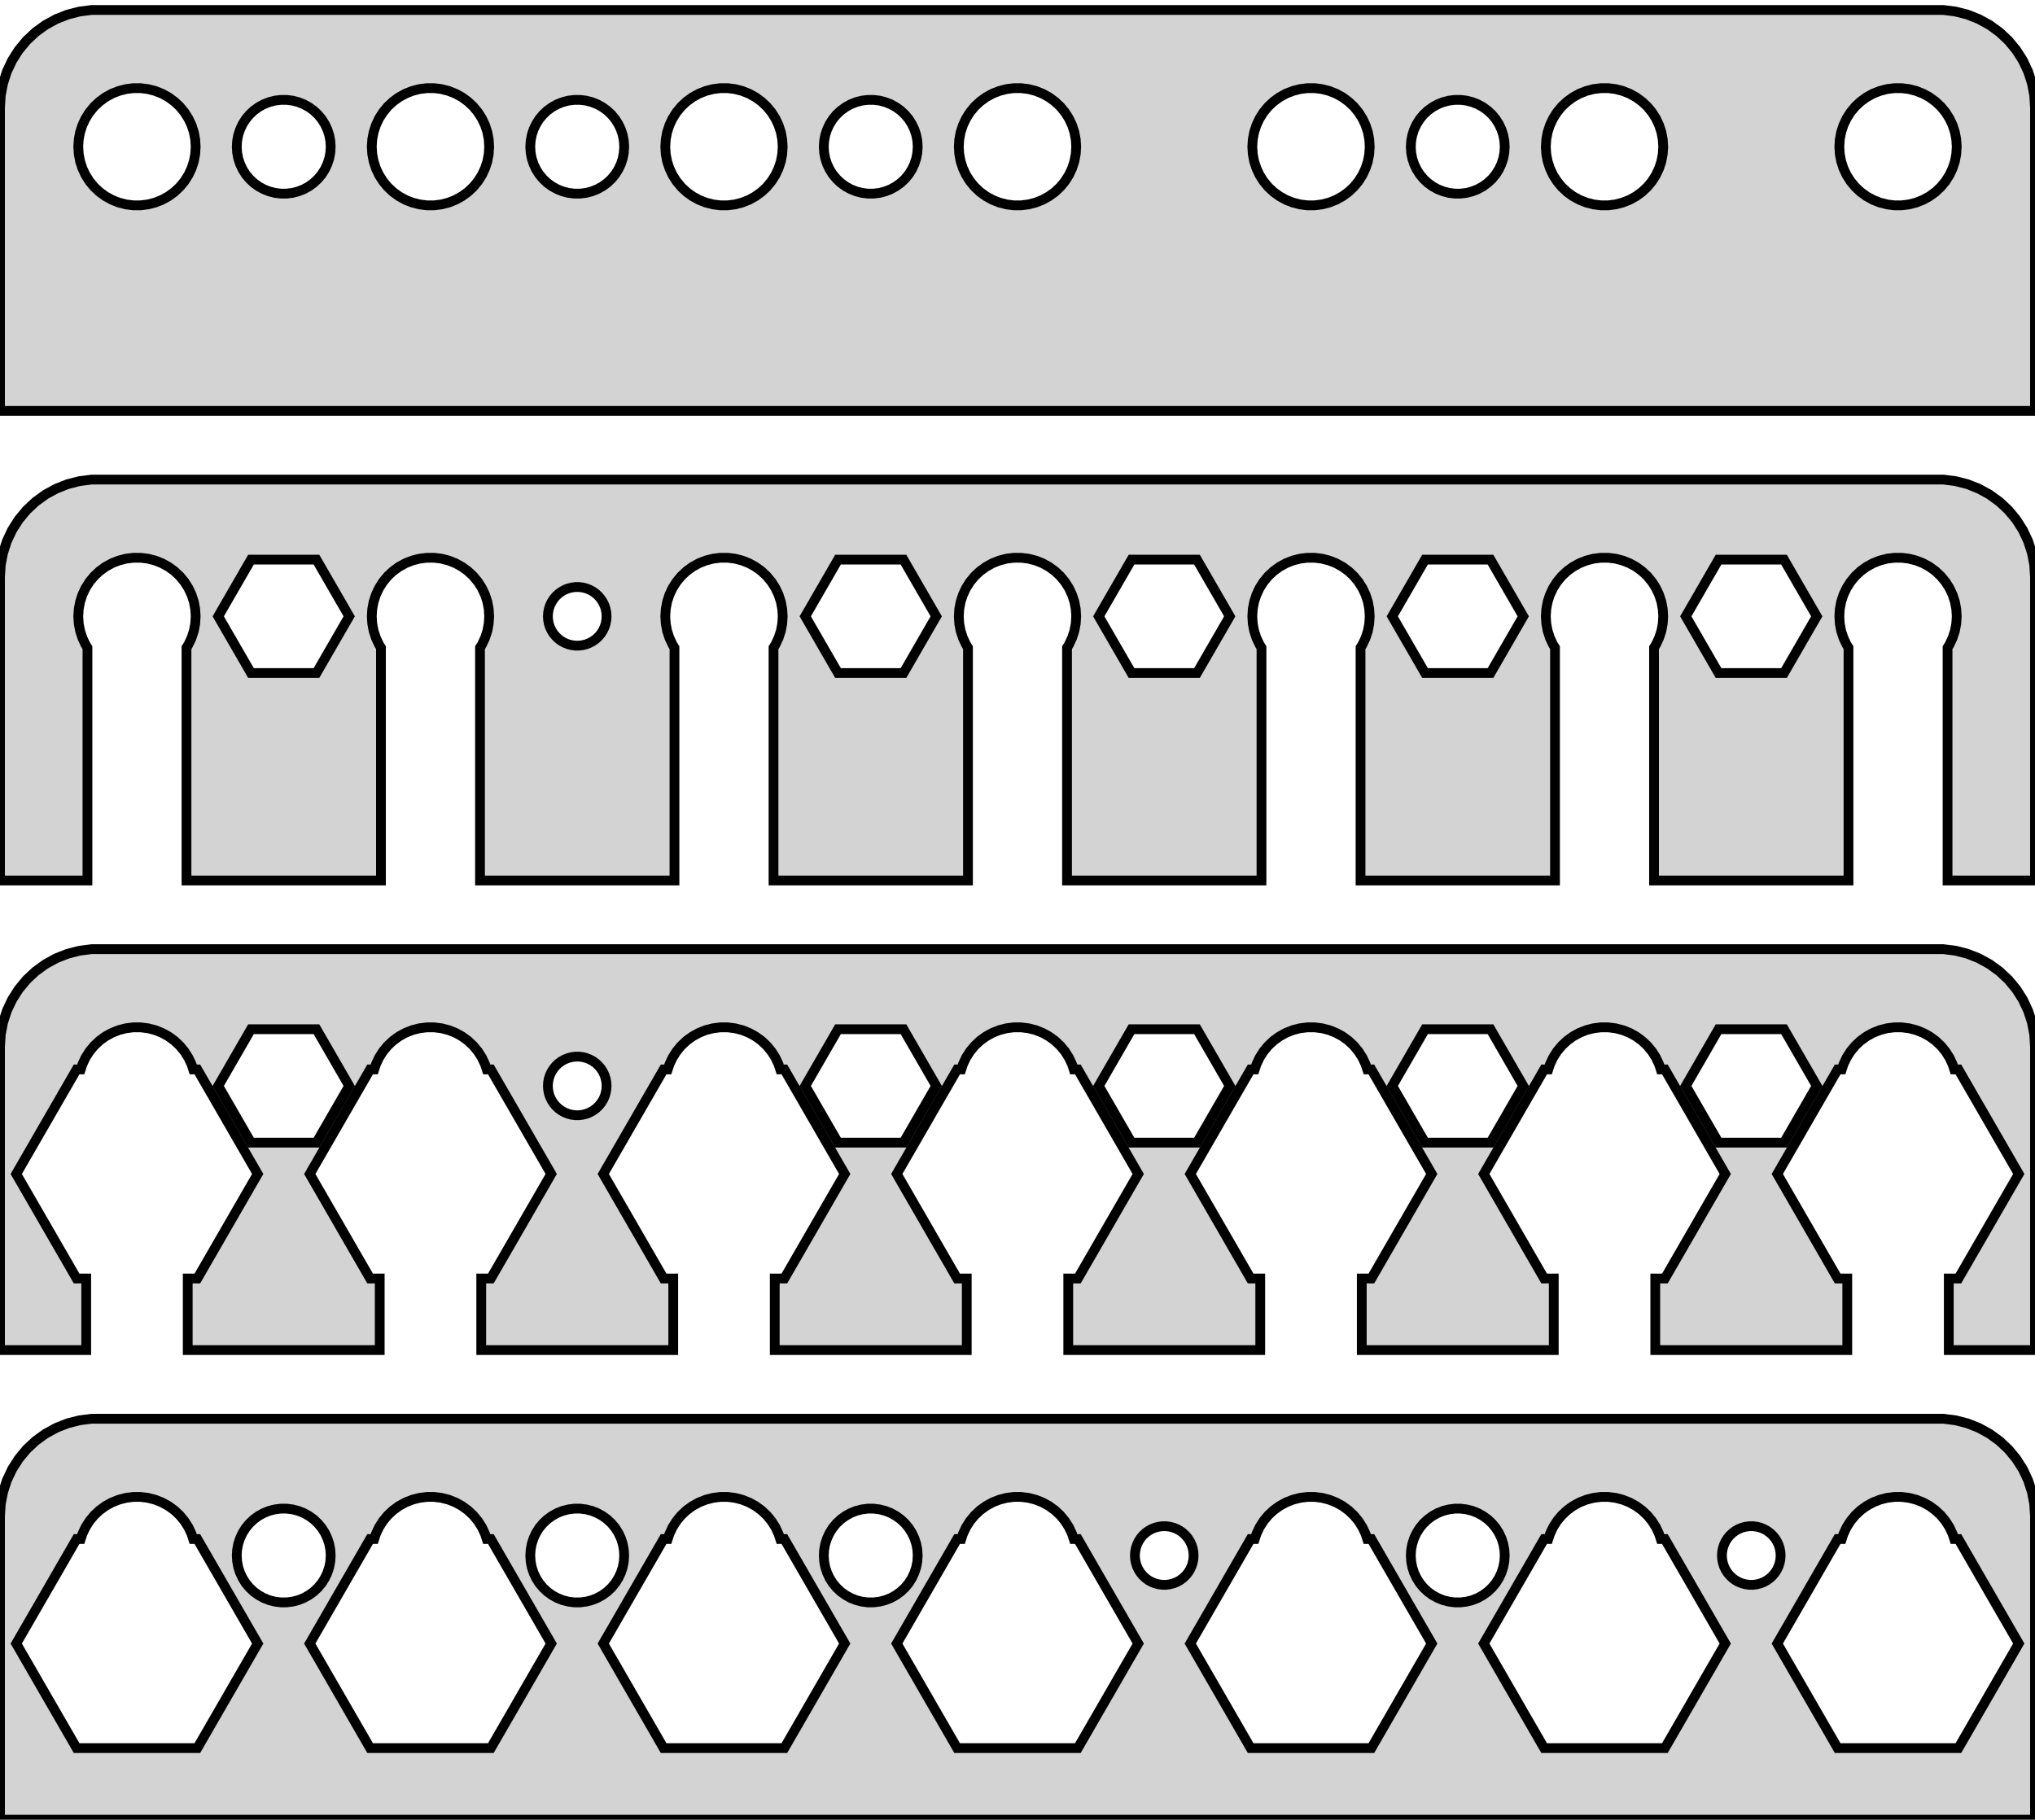 <?xml version="1.0" standalone="no"?>
<!DOCTYPE svg PUBLIC "-//W3C//DTD SVG 1.1//EN" "http://www.w3.org/Graphics/SVG/1.1/DTD/svg11.dtd">
<svg width="104mm" height="93mm" viewBox="-52 -93 104 93" xmlns="http://www.w3.org/2000/svg" version="1.1">
<title>OpenSCAD Model</title>
<path d="
M 52,-87.5 L 51.961,-88.127 L 51.843,-88.743 L 51.649,-89.341 L 51.382,-89.909 L 51.045,-90.439
 L 50.645,-90.923 L 50.187,-91.353 L 49.679,-91.722 L 49.129,-92.024 L 48.545,-92.255 L 47.937,-92.411
 L 47.314,-92.49 L -47.314,-92.49 L -47.937,-92.411 L -48.545,-92.255 L -49.129,-92.024 L -49.679,-91.722
 L -50.187,-91.353 L -50.645,-90.923 L -51.045,-90.439 L -51.382,-89.909 L -51.649,-89.341 L -51.843,-88.743
 L -51.961,-88.127 L -52,-87.5 L -52,-72 L 52,-72 z
M -30.188,-82.506 L -30.562,-82.553 L -30.927,-82.647 L -31.277,-82.785 L -31.608,-82.967 L -31.912,-83.188
 L -32.187,-83.446 L -32.427,-83.737 L -32.629,-84.055 L -32.789,-84.396 L -32.906,-84.754 L -32.976,-85.124
 L -33,-85.5 L -32.976,-85.876 L -32.906,-86.246 L -32.789,-86.604 L -32.629,-86.945 L -32.427,-87.263
 L -32.187,-87.554 L -31.912,-87.811 L -31.608,-88.033 L -31.277,-88.215 L -30.927,-88.353 L -30.562,-88.447
 L -30.188,-88.494 L -29.812,-88.494 L -29.438,-88.447 L -29.073,-88.353 L -28.723,-88.215 L -28.392,-88.033
 L -28.088,-87.811 L -27.813,-87.554 L -27.573,-87.263 L -27.371,-86.945 L -27.211,-86.604 L -27.094,-86.246
 L -27.024,-85.876 L -27,-85.5 L -27.024,-85.124 L -27.094,-84.754 L -27.211,-84.396 L -27.371,-84.055
 L -27.573,-83.737 L -27.813,-83.446 L -28.088,-83.188 L -28.392,-82.967 L -28.723,-82.785 L -29.073,-82.647
 L -29.438,-82.553 L -29.812,-82.506 z
M 14.812,-82.506 L 14.438,-82.553 L 14.073,-82.647 L 13.723,-82.785 L 13.393,-82.967 L 13.088,-83.188
 L 12.813,-83.446 L 12.573,-83.737 L 12.371,-84.055 L 12.211,-84.396 L 12.094,-84.754 L 12.024,-85.124
 L 12,-85.5 L 12.024,-85.876 L 12.094,-86.246 L 12.211,-86.604 L 12.371,-86.945 L 12.573,-87.263
 L 12.813,-87.554 L 13.088,-87.811 L 13.393,-88.033 L 13.723,-88.215 L 14.073,-88.353 L 14.438,-88.447
 L 14.812,-88.494 L 15.188,-88.494 L 15.562,-88.447 L 15.927,-88.353 L 16.277,-88.215 L 16.608,-88.033
 L 16.912,-87.811 L 17.187,-87.554 L 17.427,-87.263 L 17.629,-86.945 L 17.789,-86.604 L 17.906,-86.246
 L 17.976,-85.876 L 18,-85.5 L 17.976,-85.124 L 17.906,-84.754 L 17.789,-84.396 L 17.629,-84.055
 L 17.427,-83.737 L 17.187,-83.446 L 16.912,-83.188 L 16.608,-82.967 L 16.277,-82.785 L 15.927,-82.647
 L 15.562,-82.553 L 15.188,-82.506 z
M 29.812,-82.506 L 29.438,-82.553 L 29.073,-82.647 L 28.723,-82.785 L 28.392,-82.967 L 28.088,-83.188
 L 27.813,-83.446 L 27.573,-83.737 L 27.371,-84.055 L 27.211,-84.396 L 27.094,-84.754 L 27.024,-85.124
 L 27,-85.5 L 27.024,-85.876 L 27.094,-86.246 L 27.211,-86.604 L 27.371,-86.945 L 27.573,-87.263
 L 27.813,-87.554 L 28.088,-87.811 L 28.392,-88.033 L 28.723,-88.215 L 29.073,-88.353 L 29.438,-88.447
 L 29.812,-88.494 L 30.188,-88.494 L 30.562,-88.447 L 30.927,-88.353 L 31.277,-88.215 L 31.608,-88.033
 L 31.912,-87.811 L 32.187,-87.554 L 32.427,-87.263 L 32.629,-86.945 L 32.789,-86.604 L 32.906,-86.246
 L 32.976,-85.876 L 33,-85.5 L 32.976,-85.124 L 32.906,-84.754 L 32.789,-84.396 L 32.629,-84.055
 L 32.427,-83.737 L 32.187,-83.446 L 31.912,-83.188 L 31.608,-82.967 L 31.277,-82.785 L 30.927,-82.647
 L 30.562,-82.553 L 30.188,-82.506 z
M -15.188,-82.506 L -15.562,-82.553 L -15.927,-82.647 L -16.277,-82.785 L -16.608,-82.967 L -16.912,-83.188
 L -17.187,-83.446 L -17.427,-83.737 L -17.629,-84.055 L -17.789,-84.396 L -17.906,-84.754 L -17.976,-85.124
 L -18,-85.5 L -17.976,-85.876 L -17.906,-86.246 L -17.789,-86.604 L -17.629,-86.945 L -17.427,-87.263
 L -17.187,-87.554 L -16.912,-87.811 L -16.608,-88.033 L -16.277,-88.215 L -15.927,-88.353 L -15.562,-88.447
 L -15.188,-88.494 L -14.812,-88.494 L -14.438,-88.447 L -14.073,-88.353 L -13.723,-88.215 L -13.393,-88.033
 L -13.088,-87.811 L -12.813,-87.554 L -12.573,-87.263 L -12.371,-86.945 L -12.211,-86.604 L -12.094,-86.246
 L -12.024,-85.876 L -12,-85.5 L -12.024,-85.124 L -12.094,-84.754 L -12.211,-84.396 L -12.371,-84.055
 L -12.573,-83.737 L -12.813,-83.446 L -13.088,-83.188 L -13.393,-82.967 L -13.723,-82.785 L -14.073,-82.647
 L -14.438,-82.553 L -14.812,-82.506 z
M 44.812,-82.506 L 44.438,-82.553 L 44.073,-82.647 L 43.723,-82.785 L 43.392,-82.967 L 43.088,-83.188
 L 42.813,-83.446 L 42.573,-83.737 L 42.371,-84.055 L 42.211,-84.396 L 42.094,-84.754 L 42.024,-85.124
 L 42,-85.5 L 42.024,-85.876 L 42.094,-86.246 L 42.211,-86.604 L 42.371,-86.945 L 42.573,-87.263
 L 42.813,-87.554 L 43.088,-87.811 L 43.392,-88.033 L 43.723,-88.215 L 44.073,-88.353 L 44.438,-88.447
 L 44.812,-88.494 L 45.188,-88.494 L 45.562,-88.447 L 45.927,-88.353 L 46.277,-88.215 L 46.608,-88.033
 L 46.912,-87.811 L 47.187,-87.554 L 47.427,-87.263 L 47.629,-86.945 L 47.789,-86.604 L 47.906,-86.246
 L 47.976,-85.876 L 48,-85.5 L 47.976,-85.124 L 47.906,-84.754 L 47.789,-84.396 L 47.629,-84.055
 L 47.427,-83.737 L 47.187,-83.446 L 46.912,-83.188 L 46.608,-82.967 L 46.277,-82.785 L 45.927,-82.647
 L 45.562,-82.553 L 45.188,-82.506 z
M -45.188,-82.506 L -45.562,-82.553 L -45.927,-82.647 L -46.277,-82.785 L -46.608,-82.967 L -46.912,-83.188
 L -47.187,-83.446 L -47.427,-83.737 L -47.629,-84.055 L -47.789,-84.396 L -47.906,-84.754 L -47.976,-85.124
 L -48,-85.5 L -47.976,-85.876 L -47.906,-86.246 L -47.789,-86.604 L -47.629,-86.945 L -47.427,-87.263
 L -47.187,-87.554 L -46.912,-87.811 L -46.608,-88.033 L -46.277,-88.215 L -45.927,-88.353 L -45.562,-88.447
 L -45.188,-88.494 L -44.812,-88.494 L -44.438,-88.447 L -44.073,-88.353 L -43.723,-88.215 L -43.392,-88.033
 L -43.088,-87.811 L -42.813,-87.554 L -42.573,-87.263 L -42.371,-86.945 L -42.211,-86.604 L -42.094,-86.246
 L -42.024,-85.876 L -42,-85.5 L -42.024,-85.124 L -42.094,-84.754 L -42.211,-84.396 L -42.371,-84.055
 L -42.573,-83.737 L -42.813,-83.446 L -43.088,-83.188 L -43.392,-82.967 L -43.723,-82.785 L -44.073,-82.647
 L -44.438,-82.553 L -44.812,-82.506 z
M -0.188,-82.506 L -0.562,-82.553 L -0.927,-82.647 L -1.277,-82.785 L -1.607,-82.967 L -1.912,-83.188
 L -2.187,-83.446 L -2.427,-83.737 L -2.629,-84.055 L -2.789,-84.396 L -2.906,-84.754 L -2.976,-85.124
 L -3,-85.5 L -2.976,-85.876 L -2.906,-86.246 L -2.789,-86.604 L -2.629,-86.945 L -2.427,-87.263
 L -2.187,-87.554 L -1.912,-87.811 L -1.607,-88.033 L -1.277,-88.215 L -0.927,-88.353 L -0.562,-88.447
 L -0.188,-88.494 L 0.188,-88.494 L 0.562,-88.447 L 0.927,-88.353 L 1.277,-88.215 L 1.607,-88.033
 L 1.912,-87.811 L 2.187,-87.554 L 2.427,-87.263 L 2.629,-86.945 L 2.789,-86.604 L 2.906,-86.246
 L 2.976,-85.876 L 3,-85.5 L 2.976,-85.124 L 2.906,-84.754 L 2.789,-84.396 L 2.629,-84.055
 L 2.427,-83.737 L 2.187,-83.446 L 1.912,-83.188 L 1.607,-82.967 L 1.277,-82.785 L 0.927,-82.647
 L 0.562,-82.553 L 0.188,-82.506 z
M -7.651,-83.105 L -7.95,-83.142 L -8.242,-83.218 L -8.522,-83.328 L -8.786,-83.474 L -9.03,-83.651
 L -9.25,-83.857 L -9.442,-84.089 L -9.603,-84.344 L -9.731,-84.617 L -9.825,-84.903 L -9.881,-85.199
 L -9.9,-85.5 L -9.881,-85.801 L -9.825,-86.097 L -9.731,-86.383 L -9.603,-86.656 L -9.442,-86.911
 L -9.25,-87.143 L -9.03,-87.349 L -8.786,-87.526 L -8.522,-87.672 L -8.242,-87.782 L -7.95,-87.858
 L -7.651,-87.895 L -7.349,-87.895 L -7.05,-87.858 L -6.758,-87.782 L -6.478,-87.672 L -6.214,-87.526
 L -5.97,-87.349 L -5.75,-87.143 L -5.558,-86.911 L -5.397,-86.656 L -5.269,-86.383 L -5.175,-86.097
 L -5.119,-85.801 L -5.1,-85.5 L -5.119,-85.199 L -5.175,-84.903 L -5.269,-84.617 L -5.397,-84.344
 L -5.558,-84.089 L -5.75,-83.857 L -5.97,-83.651 L -6.214,-83.474 L -6.478,-83.328 L -6.758,-83.218
 L -7.05,-83.142 L -7.349,-83.105 z
M -37.651,-83.105 L -37.95,-83.142 L -38.242,-83.218 L -38.522,-83.328 L -38.786,-83.474 L -39.03,-83.651
 L -39.249,-83.857 L -39.442,-84.089 L -39.603,-84.344 L -39.731,-84.617 L -39.825,-84.903 L -39.881,-85.199
 L -39.9,-85.5 L -39.881,-85.801 L -39.825,-86.097 L -39.731,-86.383 L -39.603,-86.656 L -39.442,-86.911
 L -39.249,-87.143 L -39.03,-87.349 L -38.786,-87.526 L -38.522,-87.672 L -38.242,-87.782 L -37.95,-87.858
 L -37.651,-87.895 L -37.349,-87.895 L -37.05,-87.858 L -36.758,-87.782 L -36.478,-87.672 L -36.214,-87.526
 L -35.97,-87.349 L -35.751,-87.143 L -35.558,-86.911 L -35.397,-86.656 L -35.269,-86.383 L -35.175,-86.097
 L -35.119,-85.801 L -35.1,-85.5 L -35.119,-85.199 L -35.175,-84.903 L -35.269,-84.617 L -35.397,-84.344
 L -35.558,-84.089 L -35.751,-83.857 L -35.97,-83.651 L -36.214,-83.474 L -36.478,-83.328 L -36.758,-83.218
 L -37.05,-83.142 L -37.349,-83.105 z
M -22.651,-83.105 L -22.95,-83.142 L -23.242,-83.218 L -23.522,-83.328 L -23.786,-83.474 L -24.03,-83.651
 L -24.25,-83.857 L -24.442,-84.089 L -24.603,-84.344 L -24.732,-84.617 L -24.825,-84.903 L -24.881,-85.199
 L -24.9,-85.5 L -24.881,-85.801 L -24.825,-86.097 L -24.732,-86.383 L -24.603,-86.656 L -24.442,-86.911
 L -24.25,-87.143 L -24.03,-87.349 L -23.786,-87.526 L -23.522,-87.672 L -23.242,-87.782 L -22.95,-87.858
 L -22.651,-87.895 L -22.349,-87.895 L -22.05,-87.858 L -21.758,-87.782 L -21.478,-87.672 L -21.214,-87.526
 L -20.97,-87.349 L -20.75,-87.143 L -20.558,-86.911 L -20.397,-86.656 L -20.268,-86.383 L -20.175,-86.097
 L -20.119,-85.801 L -20.1,-85.5 L -20.119,-85.199 L -20.175,-84.903 L -20.268,-84.617 L -20.397,-84.344
 L -20.558,-84.089 L -20.75,-83.857 L -20.97,-83.651 L -21.214,-83.474 L -21.478,-83.328 L -21.758,-83.218
 L -22.05,-83.142 L -22.349,-83.105 z
M 22.349,-83.105 L 22.05,-83.142 L 21.758,-83.218 L 21.478,-83.328 L 21.214,-83.474 L 20.97,-83.651
 L 20.75,-83.857 L 20.558,-84.089 L 20.397,-84.344 L 20.268,-84.617 L 20.175,-84.903 L 20.119,-85.199
 L 20.1,-85.5 L 20.119,-85.801 L 20.175,-86.097 L 20.268,-86.383 L 20.397,-86.656 L 20.558,-86.911
 L 20.75,-87.143 L 20.97,-87.349 L 21.214,-87.526 L 21.478,-87.672 L 21.758,-87.782 L 22.05,-87.858
 L 22.349,-87.895 L 22.651,-87.895 L 22.95,-87.858 L 23.242,-87.782 L 23.522,-87.672 L 23.786,-87.526
 L 24.03,-87.349 L 24.25,-87.143 L 24.442,-86.911 L 24.603,-86.656 L 24.732,-86.383 L 24.825,-86.097
 L 24.881,-85.801 L 24.9,-85.5 L 24.881,-85.199 L 24.825,-84.903 L 24.732,-84.617 L 24.603,-84.344
 L 24.442,-84.089 L 24.25,-83.857 L 24.03,-83.651 L 23.786,-83.474 L 23.522,-83.328 L 23.242,-83.218
 L 22.95,-83.142 L 22.651,-83.105 z
M -47.531,-59.9 L -47.629,-60.055 L -47.789,-60.396 L -47.906,-60.754 L -47.976,-61.124 L -48,-61.5
 L -47.976,-61.876 L -47.906,-62.246 L -47.789,-62.604 L -47.629,-62.945 L -47.427,-63.263 L -47.187,-63.554
 L -46.912,-63.812 L -46.608,-64.033 L -46.277,-64.215 L -45.927,-64.353 L -45.562,-64.447 L -45.188,-64.494
 L -44.812,-64.494 L -44.438,-64.447 L -44.073,-64.353 L -43.723,-64.215 L -43.392,-64.033 L -43.088,-63.812
 L -42.813,-63.554 L -42.573,-63.263 L -42.371,-62.945 L -42.211,-62.604 L -42.094,-62.246 L -42.024,-61.876
 L -42,-61.5 L -42.024,-61.124 L -42.094,-60.754 L -42.211,-60.396 L -42.371,-60.055 L -42.469,-59.9
 L -42.469,-48 L -32.531,-48 L -32.531,-59.9 L -32.629,-60.055 L -32.789,-60.396 L -32.906,-60.754
 L -32.976,-61.124 L -33,-61.5 L -32.976,-61.876 L -32.906,-62.246 L -32.789,-62.604 L -32.629,-62.945
 L -32.427,-63.263 L -32.187,-63.554 L -31.912,-63.812 L -31.608,-64.033 L -31.277,-64.215 L -30.927,-64.353
 L -30.562,-64.447 L -30.188,-64.494 L -29.812,-64.494 L -29.438,-64.447 L -29.073,-64.353 L -28.723,-64.215
 L -28.392,-64.033 L -28.088,-63.812 L -27.813,-63.554 L -27.573,-63.263 L -27.371,-62.945 L -27.211,-62.604
 L -27.094,-62.246 L -27.024,-61.876 L -27,-61.5 L -27.024,-61.124 L -27.094,-60.754 L -27.211,-60.396
 L -27.371,-60.055 L -27.469,-59.9 L -27.469,-48 L -17.531,-48 L -17.531,-59.9 L -17.629,-60.055
 L -17.789,-60.396 L -17.906,-60.754 L -17.976,-61.124 L -18,-61.5 L -17.976,-61.876 L -17.906,-62.246
 L -17.789,-62.604 L -17.629,-62.945 L -17.427,-63.263 L -17.187,-63.554 L -16.912,-63.812 L -16.608,-64.033
 L -16.277,-64.215 L -15.927,-64.353 L -15.562,-64.447 L -15.188,-64.494 L -14.812,-64.494 L -14.438,-64.447
 L -14.073,-64.353 L -13.723,-64.215 L -13.393,-64.033 L -13.088,-63.812 L -12.813,-63.554 L -12.573,-63.263
 L -12.371,-62.945 L -12.211,-62.604 L -12.094,-62.246 L -12.024,-61.876 L -12,-61.5 L -12.024,-61.124
 L -12.094,-60.754 L -12.211,-60.396 L -12.371,-60.055 L -12.469,-59.9 L -12.469,-48 L -2.531,-48
 L -2.531,-59.9 L -2.629,-60.055 L -2.789,-60.396 L -2.906,-60.754 L -2.976,-61.124 L -3,-61.5
 L -2.976,-61.876 L -2.906,-62.246 L -2.789,-62.604 L -2.629,-62.945 L -2.427,-63.263 L -2.187,-63.554
 L -1.912,-63.812 L -1.607,-64.033 L -1.277,-64.215 L -0.927,-64.353 L -0.562,-64.447 L -0.188,-64.494
 L 0.188,-64.494 L 0.562,-64.447 L 0.927,-64.353 L 1.277,-64.215 L 1.607,-64.033 L 1.912,-63.812
 L 2.187,-63.554 L 2.427,-63.263 L 2.629,-62.945 L 2.789,-62.604 L 2.906,-62.246 L 2.976,-61.876
 L 3,-61.5 L 2.976,-61.124 L 2.906,-60.754 L 2.789,-60.396 L 2.629,-60.055 L 2.531,-59.9
 L 2.531,-48 L 12.469,-48 L 12.469,-59.9 L 12.371,-60.055 L 12.211,-60.396 L 12.094,-60.754
 L 12.024,-61.124 L 12,-61.5 L 12.024,-61.876 L 12.094,-62.246 L 12.211,-62.604 L 12.371,-62.945
 L 12.573,-63.263 L 12.813,-63.554 L 13.088,-63.812 L 13.393,-64.033 L 13.723,-64.215 L 14.073,-64.353
 L 14.438,-64.447 L 14.812,-64.494 L 15.188,-64.494 L 15.562,-64.447 L 15.927,-64.353 L 16.277,-64.215
 L 16.608,-64.033 L 16.912,-63.812 L 17.187,-63.554 L 17.427,-63.263 L 17.629,-62.945 L 17.789,-62.604
 L 17.906,-62.246 L 17.976,-61.876 L 18,-61.5 L 17.976,-61.124 L 17.906,-60.754 L 17.789,-60.396
 L 17.629,-60.055 L 17.531,-59.9 L 17.531,-48 L 27.469,-48 L 27.469,-59.9 L 27.371,-60.055
 L 27.211,-60.396 L 27.094,-60.754 L 27.024,-61.124 L 27,-61.5 L 27.024,-61.876 L 27.094,-62.246
 L 27.211,-62.604 L 27.371,-62.945 L 27.573,-63.263 L 27.813,-63.554 L 28.088,-63.812 L 28.392,-64.033
 L 28.723,-64.215 L 29.073,-64.353 L 29.438,-64.447 L 29.812,-64.494 L 30.188,-64.494 L 30.562,-64.447
 L 30.927,-64.353 L 31.277,-64.215 L 31.608,-64.033 L 31.912,-63.812 L 32.187,-63.554 L 32.427,-63.263
 L 32.629,-62.945 L 32.789,-62.604 L 32.906,-62.246 L 32.976,-61.876 L 33,-61.5 L 32.976,-61.124
 L 32.906,-60.754 L 32.789,-60.396 L 32.629,-60.055 L 32.531,-59.9 L 32.531,-48 L 42.469,-48
 L 42.469,-59.9 L 42.371,-60.055 L 42.211,-60.396 L 42.094,-60.754 L 42.024,-61.124 L 42,-61.5
 L 42.024,-61.876 L 42.094,-62.246 L 42.211,-62.604 L 42.371,-62.945 L 42.573,-63.263 L 42.813,-63.554
 L 43.088,-63.812 L 43.392,-64.033 L 43.723,-64.215 L 44.073,-64.353 L 44.438,-64.447 L 44.812,-64.494
 L 45.188,-64.494 L 45.562,-64.447 L 45.927,-64.353 L 46.277,-64.215 L 46.608,-64.033 L 46.912,-63.812
 L 47.187,-63.554 L 47.427,-63.263 L 47.629,-62.945 L 47.789,-62.604 L 47.906,-62.246 L 47.976,-61.876
 L 48,-61.5 L 47.976,-61.124 L 47.906,-60.754 L 47.789,-60.396 L 47.629,-60.055 L 47.531,-59.9
 L 47.531,-48 L 52,-48 L 52,-63.5 L 51.961,-64.127 L 51.843,-64.743 L 51.649,-65.341
 L 51.382,-65.909 L 51.045,-66.439 L 50.645,-66.923 L 50.187,-67.353 L 49.679,-67.722 L 49.129,-68.024
 L 48.545,-68.255 L 47.937,-68.411 L 47.314,-68.49 L -47.314,-68.49 L -47.937,-68.411 L -48.545,-68.255
 L -49.129,-68.024 L -49.679,-67.722 L -50.187,-67.353 L -50.645,-66.923 L -51.045,-66.439 L -51.382,-65.909
 L -51.649,-65.341 L -51.843,-64.743 L -51.961,-64.127 L -52,-63.5 L -52,-48 L -47.531,-48
 z
M 5.827,-58.602 L 4.153,-61.5 L 5.827,-64.398 L 9.173,-64.398 L 10.847,-61.5 L 9.173,-58.602
 z
M 35.827,-58.602 L 34.153,-61.5 L 35.827,-64.398 L 39.173,-64.398 L 40.847,-61.5 L 39.173,-58.602
 z
M 20.827,-58.602 L 19.153,-61.5 L 20.827,-64.398 L 24.173,-64.398 L 25.847,-61.5 L 24.173,-58.602
 z
M -39.173,-58.602 L -40.847,-61.5 L -39.173,-64.398 L -35.827,-64.398 L -34.153,-61.5 L -35.827,-58.602
 z
M -9.173,-58.602 L -10.847,-61.5 L -9.173,-64.398 L -5.827,-64.398 L -4.153,-61.5 L -5.827,-58.602
 z
M -22.594,-60.003 L -22.781,-60.027 L -22.963,-60.073 L -23.139,-60.143 L -23.304,-60.233 L -23.456,-60.344
 L -23.593,-60.473 L -23.713,-60.618 L -23.814,-60.777 L -23.895,-60.948 L -23.953,-61.127 L -23.988,-61.312
 L -24,-61.5 L -23.988,-61.688 L -23.953,-61.873 L -23.895,-62.052 L -23.814,-62.223 L -23.713,-62.382
 L -23.593,-62.527 L -23.456,-62.656 L -23.304,-62.767 L -23.139,-62.857 L -22.963,-62.927 L -22.781,-62.973
 L -22.594,-62.997 L -22.406,-62.997 L -22.219,-62.973 L -22.037,-62.927 L -21.861,-62.857 L -21.696,-62.767
 L -21.544,-62.656 L -21.407,-62.527 L -21.287,-62.382 L -21.186,-62.223 L -21.105,-62.052 L -21.047,-61.873
 L -21.012,-61.688 L -21,-61.5 L -21.012,-61.312 L -21.047,-61.127 L -21.105,-60.948 L -21.186,-60.777
 L -21.287,-60.618 L -21.407,-60.473 L -21.544,-60.344 L -21.696,-60.233 L -21.861,-60.143 L -22.037,-60.073
 L -22.219,-60.027 L -22.406,-60.003 z
M -47.594,-27.657 L -48.085,-27.657 L -51.17,-33 L -48.085,-38.343 L -47.874,-38.343 L -47.789,-38.604
 L -47.629,-38.945 L -47.427,-39.263 L -47.187,-39.554 L -46.912,-39.812 L -46.608,-40.033 L -46.277,-40.215
 L -45.927,-40.353 L -45.562,-40.447 L -45.188,-40.494 L -44.812,-40.494 L -44.438,-40.447 L -44.073,-40.353
 L -43.723,-40.215 L -43.392,-40.033 L -43.088,-39.812 L -42.813,-39.554 L -42.573,-39.263 L -42.371,-38.945
 L -42.211,-38.604 L -42.126,-38.343 L -41.915,-38.343 L -38.83,-33 L -41.915,-27.657 L -42.406,-27.657
 L -42.406,-24 L -32.594,-24 L -32.594,-27.657 L -33.085,-27.657 L -36.17,-33 L -33.085,-38.343
 L -32.874,-38.343 L -32.789,-38.604 L -32.629,-38.945 L -32.427,-39.263 L -32.187,-39.554 L -31.912,-39.812
 L -31.608,-40.033 L -31.277,-40.215 L -30.927,-40.353 L -30.562,-40.447 L -30.188,-40.494 L -29.812,-40.494
 L -29.438,-40.447 L -29.073,-40.353 L -28.723,-40.215 L -28.392,-40.033 L -28.088,-39.812 L -27.813,-39.554
 L -27.573,-39.263 L -27.371,-38.945 L -27.211,-38.604 L -27.126,-38.343 L -26.915,-38.343 L -23.83,-33
 L -26.915,-27.657 L -27.406,-27.657 L -27.406,-24 L -17.594,-24 L -17.594,-27.657 L -18.085,-27.657
 L -21.17,-33 L -18.085,-38.343 L -17.874,-38.343 L -17.789,-38.604 L -17.629,-38.945 L -17.427,-39.263
 L -17.187,-39.554 L -16.912,-39.812 L -16.608,-40.033 L -16.277,-40.215 L -15.927,-40.353 L -15.562,-40.447
 L -15.188,-40.494 L -14.812,-40.494 L -14.438,-40.447 L -14.073,-40.353 L -13.723,-40.215 L -13.393,-40.033
 L -13.088,-39.812 L -12.813,-39.554 L -12.573,-39.263 L -12.371,-38.945 L -12.211,-38.604 L -12.126,-38.343
 L -11.915,-38.343 L -8.83,-33 L -11.915,-27.657 L -12.406,-27.657 L -12.406,-24 L -2.594,-24
 L -2.594,-27.657 L -3.085,-27.657 L -6.17,-33 L -3.085,-38.343 L -2.874,-38.343 L -2.789,-38.604
 L -2.629,-38.945 L -2.427,-39.263 L -2.187,-39.554 L -1.912,-39.812 L -1.607,-40.033 L -1.277,-40.215
 L -0.927,-40.353 L -0.562,-40.447 L -0.188,-40.494 L 0.188,-40.494 L 0.562,-40.447 L 0.927,-40.353
 L 1.277,-40.215 L 1.607,-40.033 L 1.912,-39.812 L 2.187,-39.554 L 2.427,-39.263 L 2.629,-38.945
 L 2.789,-38.604 L 2.874,-38.343 L 3.085,-38.343 L 6.17,-33 L 3.085,-27.657 L 2.594,-27.657
 L 2.594,-24 L 12.406,-24 L 12.406,-27.657 L 11.915,-27.657 L 8.83,-33 L 11.915,-38.343
 L 12.126,-38.343 L 12.211,-38.604 L 12.371,-38.945 L 12.573,-39.263 L 12.813,-39.554 L 13.088,-39.812
 L 13.393,-40.033 L 13.723,-40.215 L 14.073,-40.353 L 14.438,-40.447 L 14.812,-40.494 L 15.188,-40.494
 L 15.562,-40.447 L 15.927,-40.353 L 16.277,-40.215 L 16.608,-40.033 L 16.912,-39.812 L 17.187,-39.554
 L 17.427,-39.263 L 17.629,-38.945 L 17.789,-38.604 L 17.874,-38.343 L 18.085,-38.343 L 21.17,-33
 L 18.085,-27.657 L 17.594,-27.657 L 17.594,-24 L 27.406,-24 L 27.406,-27.657 L 26.915,-27.657
 L 23.83,-33 L 26.915,-38.343 L 27.126,-38.343 L 27.211,-38.604 L 27.371,-38.945 L 27.573,-39.263
 L 27.813,-39.554 L 28.088,-39.812 L 28.392,-40.033 L 28.723,-40.215 L 29.073,-40.353 L 29.438,-40.447
 L 29.812,-40.494 L 30.188,-40.494 L 30.562,-40.447 L 30.927,-40.353 L 31.277,-40.215 L 31.608,-40.033
 L 31.912,-39.812 L 32.187,-39.554 L 32.427,-39.263 L 32.629,-38.945 L 32.789,-38.604 L 32.874,-38.343
 L 33.085,-38.343 L 36.17,-33 L 33.085,-27.657 L 32.594,-27.657 L 32.594,-24 L 42.406,-24
 L 42.406,-27.657 L 41.915,-27.657 L 38.83,-33 L 41.915,-38.343 L 42.126,-38.343 L 42.211,-38.604
 L 42.371,-38.945 L 42.573,-39.263 L 42.813,-39.554 L 43.088,-39.812 L 43.392,-40.033 L 43.723,-40.215
 L 44.073,-40.353 L 44.438,-40.447 L 44.812,-40.494 L 45.188,-40.494 L 45.562,-40.447 L 45.927,-40.353
 L 46.277,-40.215 L 46.608,-40.033 L 46.912,-39.812 L 47.187,-39.554 L 47.427,-39.263 L 47.629,-38.945
 L 47.789,-38.604 L 47.874,-38.343 L 48.085,-38.343 L 51.17,-33 L 48.085,-27.657 L 47.594,-27.657
 L 47.594,-24 L 52,-24 L 52,-39.5 L 51.961,-40.127 L 51.843,-40.743 L 51.649,-41.341
 L 51.382,-41.909 L 51.045,-42.439 L 50.645,-42.923 L 50.187,-43.353 L 49.679,-43.722 L 49.129,-44.024
 L 48.545,-44.255 L 47.937,-44.411 L 47.314,-44.49 L -47.314,-44.49 L -47.937,-44.411 L -48.545,-44.255
 L -49.129,-44.024 L -49.679,-43.722 L -50.187,-43.353 L -50.645,-42.923 L -51.045,-42.439 L -51.382,-41.909
 L -51.649,-41.341 L -51.843,-40.743 L -51.961,-40.127 L -52,-39.5 L -52,-24 L -47.594,-24
 z
M 20.827,-34.602 L 19.153,-37.5 L 20.827,-40.398 L 24.173,-40.398 L 25.847,-37.5 L 24.173,-34.602
 z
M -39.173,-34.602 L -40.847,-37.5 L -39.173,-40.398 L -35.827,-40.398 L -34.153,-37.5 L -35.827,-34.602
 z
M -9.173,-34.602 L -10.847,-37.5 L -9.173,-40.398 L -5.827,-40.398 L -4.153,-37.5 L -5.827,-34.602
 z
M 5.827,-34.602 L 4.153,-37.5 L 5.827,-40.398 L 9.173,-40.398 L 10.847,-37.5 L 9.173,-34.602
 z
M 35.827,-34.602 L 34.153,-37.5 L 35.827,-40.398 L 39.173,-40.398 L 40.847,-37.5 L 39.173,-34.602
 z
M -22.594,-36.003 L -22.781,-36.027 L -22.963,-36.073 L -23.139,-36.143 L -23.304,-36.233 L -23.456,-36.344
 L -23.593,-36.473 L -23.713,-36.618 L -23.814,-36.777 L -23.895,-36.948 L -23.953,-37.127 L -23.988,-37.312
 L -24,-37.5 L -23.988,-37.688 L -23.953,-37.873 L -23.895,-38.052 L -23.814,-38.223 L -23.713,-38.382
 L -23.593,-38.527 L -23.456,-38.656 L -23.304,-38.767 L -23.139,-38.857 L -22.963,-38.927 L -22.781,-38.973
 L -22.594,-38.997 L -22.406,-38.997 L -22.219,-38.973 L -22.037,-38.927 L -21.861,-38.857 L -21.696,-38.767
 L -21.544,-38.656 L -21.407,-38.527 L -21.287,-38.382 L -21.186,-38.223 L -21.105,-38.052 L -21.047,-37.873
 L -21.012,-37.688 L -21,-37.5 L -21.012,-37.312 L -21.047,-37.127 L -21.105,-36.948 L -21.186,-36.777
 L -21.287,-36.618 L -21.407,-36.473 L -21.544,-36.344 L -21.696,-36.233 L -21.861,-36.143 L -22.037,-36.073
 L -22.219,-36.027 L -22.406,-36.003 z
M 52,-15.5 L 51.961,-16.127 L 51.843,-16.743 L 51.649,-17.341 L 51.382,-17.909 L 51.045,-18.439
 L 50.645,-18.923 L 50.187,-19.353 L 49.679,-19.722 L 49.129,-20.024 L 48.545,-20.255 L 47.937,-20.411
 L 47.314,-20.49 L -47.314,-20.49 L -47.937,-20.411 L -48.545,-20.255 L -49.129,-20.024 L -49.679,-19.722
 L -50.187,-19.353 L -50.645,-18.923 L -51.045,-18.439 L -51.382,-17.909 L -51.649,-17.341 L -51.843,-16.743
 L -51.961,-16.127 L -52,-15.5 L -52,-0 L 52,-0 z
M -48.085,-3.657 L -51.17,-9 L -48.085,-14.343 L -47.874,-14.343 L -47.789,-14.604 L -47.629,-14.945
 L -47.427,-15.263 L -47.187,-15.554 L -46.912,-15.812 L -46.608,-16.033 L -46.277,-16.215 L -45.927,-16.353
 L -45.562,-16.447 L -45.188,-16.494 L -44.812,-16.494 L -44.438,-16.447 L -44.073,-16.353 L -43.723,-16.215
 L -43.392,-16.033 L -43.088,-15.812 L -42.813,-15.554 L -42.573,-15.263 L -42.371,-14.945 L -42.211,-14.604
 L -42.126,-14.343 L -41.915,-14.343 L -38.83,-9 L -41.915,-3.657 z
M -3.085,-3.657 L -6.17,-9 L -3.085,-14.343 L -2.874,-14.343 L -2.789,-14.604 L -2.629,-14.945
 L -2.427,-15.263 L -2.187,-15.554 L -1.912,-15.812 L -1.607,-16.033 L -1.277,-16.215 L -0.927,-16.353
 L -0.562,-16.447 L -0.188,-16.494 L 0.188,-16.494 L 0.562,-16.447 L 0.927,-16.353 L 1.277,-16.215
 L 1.607,-16.033 L 1.912,-15.812 L 2.187,-15.554 L 2.427,-15.263 L 2.629,-14.945 L 2.789,-14.604
 L 2.874,-14.343 L 3.085,-14.343 L 6.17,-9 L 3.085,-3.657 z
M 11.915,-3.657 L 8.83,-9 L 11.915,-14.343 L 12.126,-14.343 L 12.211,-14.604 L 12.371,-14.945
 L 12.573,-15.263 L 12.813,-15.554 L 13.088,-15.812 L 13.393,-16.033 L 13.723,-16.215 L 14.073,-16.353
 L 14.438,-16.447 L 14.812,-16.494 L 15.188,-16.494 L 15.562,-16.447 L 15.927,-16.353 L 16.277,-16.215
 L 16.608,-16.033 L 16.912,-15.812 L 17.187,-15.554 L 17.427,-15.263 L 17.629,-14.945 L 17.789,-14.604
 L 17.874,-14.343 L 18.085,-14.343 L 21.17,-9 L 18.085,-3.657 z
M 26.915,-3.657 L 23.83,-9 L 26.915,-14.343 L 27.126,-14.343 L 27.211,-14.604 L 27.371,-14.945
 L 27.573,-15.263 L 27.813,-15.554 L 28.088,-15.812 L 28.392,-16.033 L 28.723,-16.215 L 29.073,-16.353
 L 29.438,-16.447 L 29.812,-16.494 L 30.188,-16.494 L 30.562,-16.447 L 30.927,-16.353 L 31.277,-16.215
 L 31.608,-16.033 L 31.912,-15.812 L 32.187,-15.554 L 32.427,-15.263 L 32.629,-14.945 L 32.789,-14.604
 L 32.874,-14.343 L 33.085,-14.343 L 36.17,-9 L 33.085,-3.657 z
M -33.085,-3.657 L -36.17,-9 L -33.085,-14.343 L -32.874,-14.343 L -32.789,-14.604 L -32.629,-14.945
 L -32.427,-15.263 L -32.187,-15.554 L -31.912,-15.812 L -31.608,-16.033 L -31.277,-16.215 L -30.927,-16.353
 L -30.562,-16.447 L -30.188,-16.494 L -29.812,-16.494 L -29.438,-16.447 L -29.073,-16.353 L -28.723,-16.215
 L -28.392,-16.033 L -28.088,-15.812 L -27.813,-15.554 L -27.573,-15.263 L -27.371,-14.945 L -27.211,-14.604
 L -27.126,-14.343 L -26.915,-14.343 L -23.83,-9 L -26.915,-3.657 z
M -18.085,-3.657 L -21.17,-9 L -18.085,-14.343 L -17.874,-14.343 L -17.789,-14.604 L -17.629,-14.945
 L -17.427,-15.263 L -17.187,-15.554 L -16.912,-15.812 L -16.608,-16.033 L -16.277,-16.215 L -15.927,-16.353
 L -15.562,-16.447 L -15.188,-16.494 L -14.812,-16.494 L -14.438,-16.447 L -14.073,-16.353 L -13.723,-16.215
 L -13.393,-16.033 L -13.088,-15.812 L -12.813,-15.554 L -12.573,-15.263 L -12.371,-14.945 L -12.211,-14.604
 L -12.126,-14.343 L -11.915,-14.343 L -8.83,-9 L -11.915,-3.657 z
M 41.915,-3.657 L 38.83,-9 L 41.915,-14.343 L 42.126,-14.343 L 42.211,-14.604 L 42.371,-14.945
 L 42.573,-15.263 L 42.813,-15.554 L 43.088,-15.812 L 43.392,-16.033 L 43.723,-16.215 L 44.073,-16.353
 L 44.438,-16.447 L 44.812,-16.494 L 45.188,-16.494 L 45.562,-16.447 L 45.927,-16.353 L 46.277,-16.215
 L 46.608,-16.033 L 46.912,-15.812 L 47.187,-15.554 L 47.427,-15.263 L 47.629,-14.945 L 47.789,-14.604
 L 47.874,-14.343 L 48.085,-14.343 L 51.17,-9 L 48.085,-3.657 z
M -7.651,-11.105 L -7.95,-11.143 L -8.242,-11.217 L -8.522,-11.328 L -8.786,-11.474 L -9.03,-11.651
 L -9.25,-11.857 L -9.442,-12.089 L -9.603,-12.344 L -9.731,-12.617 L -9.825,-12.903 L -9.881,-13.199
 L -9.9,-13.5 L -9.881,-13.801 L -9.825,-14.097 L -9.731,-14.383 L -9.603,-14.656 L -9.442,-14.911
 L -9.25,-15.143 L -9.03,-15.349 L -8.786,-15.526 L -8.522,-15.672 L -8.242,-15.783 L -7.95,-15.857
 L -7.651,-15.895 L -7.349,-15.895 L -7.05,-15.857 L -6.758,-15.783 L -6.478,-15.672 L -6.214,-15.526
 L -5.97,-15.349 L -5.75,-15.143 L -5.558,-14.911 L -5.397,-14.656 L -5.269,-14.383 L -5.175,-14.097
 L -5.119,-13.801 L -5.1,-13.5 L -5.119,-13.199 L -5.175,-12.903 L -5.269,-12.617 L -5.397,-12.344
 L -5.558,-12.089 L -5.75,-11.857 L -5.97,-11.651 L -6.214,-11.474 L -6.478,-11.328 L -6.758,-11.217
 L -7.05,-11.143 L -7.349,-11.105 z
M -22.651,-11.105 L -22.95,-11.143 L -23.242,-11.217 L -23.522,-11.328 L -23.786,-11.474 L -24.03,-11.651
 L -24.25,-11.857 L -24.442,-12.089 L -24.603,-12.344 L -24.732,-12.617 L -24.825,-12.903 L -24.881,-13.199
 L -24.9,-13.5 L -24.881,-13.801 L -24.825,-14.097 L -24.732,-14.383 L -24.603,-14.656 L -24.442,-14.911
 L -24.25,-15.143 L -24.03,-15.349 L -23.786,-15.526 L -23.522,-15.672 L -23.242,-15.783 L -22.95,-15.857
 L -22.651,-15.895 L -22.349,-15.895 L -22.05,-15.857 L -21.758,-15.783 L -21.478,-15.672 L -21.214,-15.526
 L -20.97,-15.349 L -20.75,-15.143 L -20.558,-14.911 L -20.397,-14.656 L -20.268,-14.383 L -20.175,-14.097
 L -20.119,-13.801 L -20.1,-13.5 L -20.119,-13.199 L -20.175,-12.903 L -20.268,-12.617 L -20.397,-12.344
 L -20.558,-12.089 L -20.75,-11.857 L -20.97,-11.651 L -21.214,-11.474 L -21.478,-11.328 L -21.758,-11.217
 L -22.05,-11.143 L -22.349,-11.105 z
M -37.651,-11.105 L -37.95,-11.143 L -38.242,-11.217 L -38.522,-11.328 L -38.786,-11.474 L -39.03,-11.651
 L -39.249,-11.857 L -39.442,-12.089 L -39.603,-12.344 L -39.731,-12.617 L -39.825,-12.903 L -39.881,-13.199
 L -39.9,-13.5 L -39.881,-13.801 L -39.825,-14.097 L -39.731,-14.383 L -39.603,-14.656 L -39.442,-14.911
 L -39.249,-15.143 L -39.03,-15.349 L -38.786,-15.526 L -38.522,-15.672 L -38.242,-15.783 L -37.95,-15.857
 L -37.651,-15.895 L -37.349,-15.895 L -37.05,-15.857 L -36.758,-15.783 L -36.478,-15.672 L -36.214,-15.526
 L -35.97,-15.349 L -35.751,-15.143 L -35.558,-14.911 L -35.397,-14.656 L -35.269,-14.383 L -35.175,-14.097
 L -35.119,-13.801 L -35.1,-13.5 L -35.119,-13.199 L -35.175,-12.903 L -35.269,-12.617 L -35.397,-12.344
 L -35.558,-12.089 L -35.751,-11.857 L -35.97,-11.651 L -36.214,-11.474 L -36.478,-11.328 L -36.758,-11.217
 L -37.05,-11.143 L -37.349,-11.105 z
M 22.349,-11.105 L 22.05,-11.143 L 21.758,-11.217 L 21.478,-11.328 L 21.214,-11.474 L 20.97,-11.651
 L 20.75,-11.857 L 20.558,-12.089 L 20.397,-12.344 L 20.268,-12.617 L 20.175,-12.903 L 20.119,-13.199
 L 20.1,-13.5 L 20.119,-13.801 L 20.175,-14.097 L 20.268,-14.383 L 20.397,-14.656 L 20.558,-14.911
 L 20.75,-15.143 L 20.97,-15.349 L 21.214,-15.526 L 21.478,-15.672 L 21.758,-15.783 L 22.05,-15.857
 L 22.349,-15.895 L 22.651,-15.895 L 22.95,-15.857 L 23.242,-15.783 L 23.522,-15.672 L 23.786,-15.526
 L 24.03,-15.349 L 24.25,-15.143 L 24.442,-14.911 L 24.603,-14.656 L 24.732,-14.383 L 24.825,-14.097
 L 24.881,-13.801 L 24.9,-13.5 L 24.881,-13.199 L 24.825,-12.903 L 24.732,-12.617 L 24.603,-12.344
 L 24.442,-12.089 L 24.25,-11.857 L 24.03,-11.651 L 23.786,-11.474 L 23.522,-11.328 L 23.242,-11.217
 L 22.95,-11.143 L 22.651,-11.105 z
M 7.406,-12.003 L 7.219,-12.027 L 7.036,-12.073 L 6.861,-12.143 L 6.696,-12.233 L 6.544,-12.344
 L 6.407,-12.473 L 6.286,-12.618 L 6.186,-12.777 L 6.105,-12.948 L 6.047,-13.127 L 6.012,-13.312
 L 6,-13.5 L 6.012,-13.688 L 6.047,-13.873 L 6.105,-14.052 L 6.186,-14.223 L 6.286,-14.382
 L 6.407,-14.527 L 6.544,-14.656 L 6.696,-14.767 L 6.861,-14.857 L 7.036,-14.927 L 7.219,-14.973
 L 7.406,-14.997 L 7.594,-14.997 L 7.781,-14.973 L 7.964,-14.927 L 8.139,-14.857 L 8.304,-14.767
 L 8.456,-14.656 L 8.593,-14.527 L 8.714,-14.382 L 8.814,-14.223 L 8.895,-14.052 L 8.953,-13.873
 L 8.988,-13.688 L 9,-13.5 L 8.988,-13.312 L 8.953,-13.127 L 8.895,-12.948 L 8.814,-12.777
 L 8.714,-12.618 L 8.593,-12.473 L 8.456,-12.344 L 8.304,-12.233 L 8.139,-12.143 L 7.964,-12.073
 L 7.781,-12.027 L 7.594,-12.003 z
M 37.406,-12.003 L 37.219,-12.027 L 37.036,-12.073 L 36.861,-12.143 L 36.696,-12.233 L 36.544,-12.344
 L 36.407,-12.473 L 36.286,-12.618 L 36.185,-12.777 L 36.105,-12.948 L 36.047,-13.127 L 36.012,-13.312
 L 36,-13.5 L 36.012,-13.688 L 36.047,-13.873 L 36.105,-14.052 L 36.185,-14.223 L 36.286,-14.382
 L 36.407,-14.527 L 36.544,-14.656 L 36.696,-14.767 L 36.861,-14.857 L 37.036,-14.927 L 37.219,-14.973
 L 37.406,-14.997 L 37.594,-14.997 L 37.781,-14.973 L 37.964,-14.927 L 38.139,-14.857 L 38.304,-14.767
 L 38.456,-14.656 L 38.593,-14.527 L 38.714,-14.382 L 38.815,-14.223 L 38.895,-14.052 L 38.953,-13.873
 L 38.988,-13.688 L 39,-13.5 L 38.988,-13.312 L 38.953,-13.127 L 38.895,-12.948 L 38.815,-12.777
 L 38.714,-12.618 L 38.593,-12.473 L 38.456,-12.344 L 38.304,-12.233 L 38.139,-12.143 L 37.964,-12.073
 L 37.781,-12.027 L 37.594,-12.003 z
" stroke="black" fill="lightgray" stroke-width="0.5"/>
</svg>
